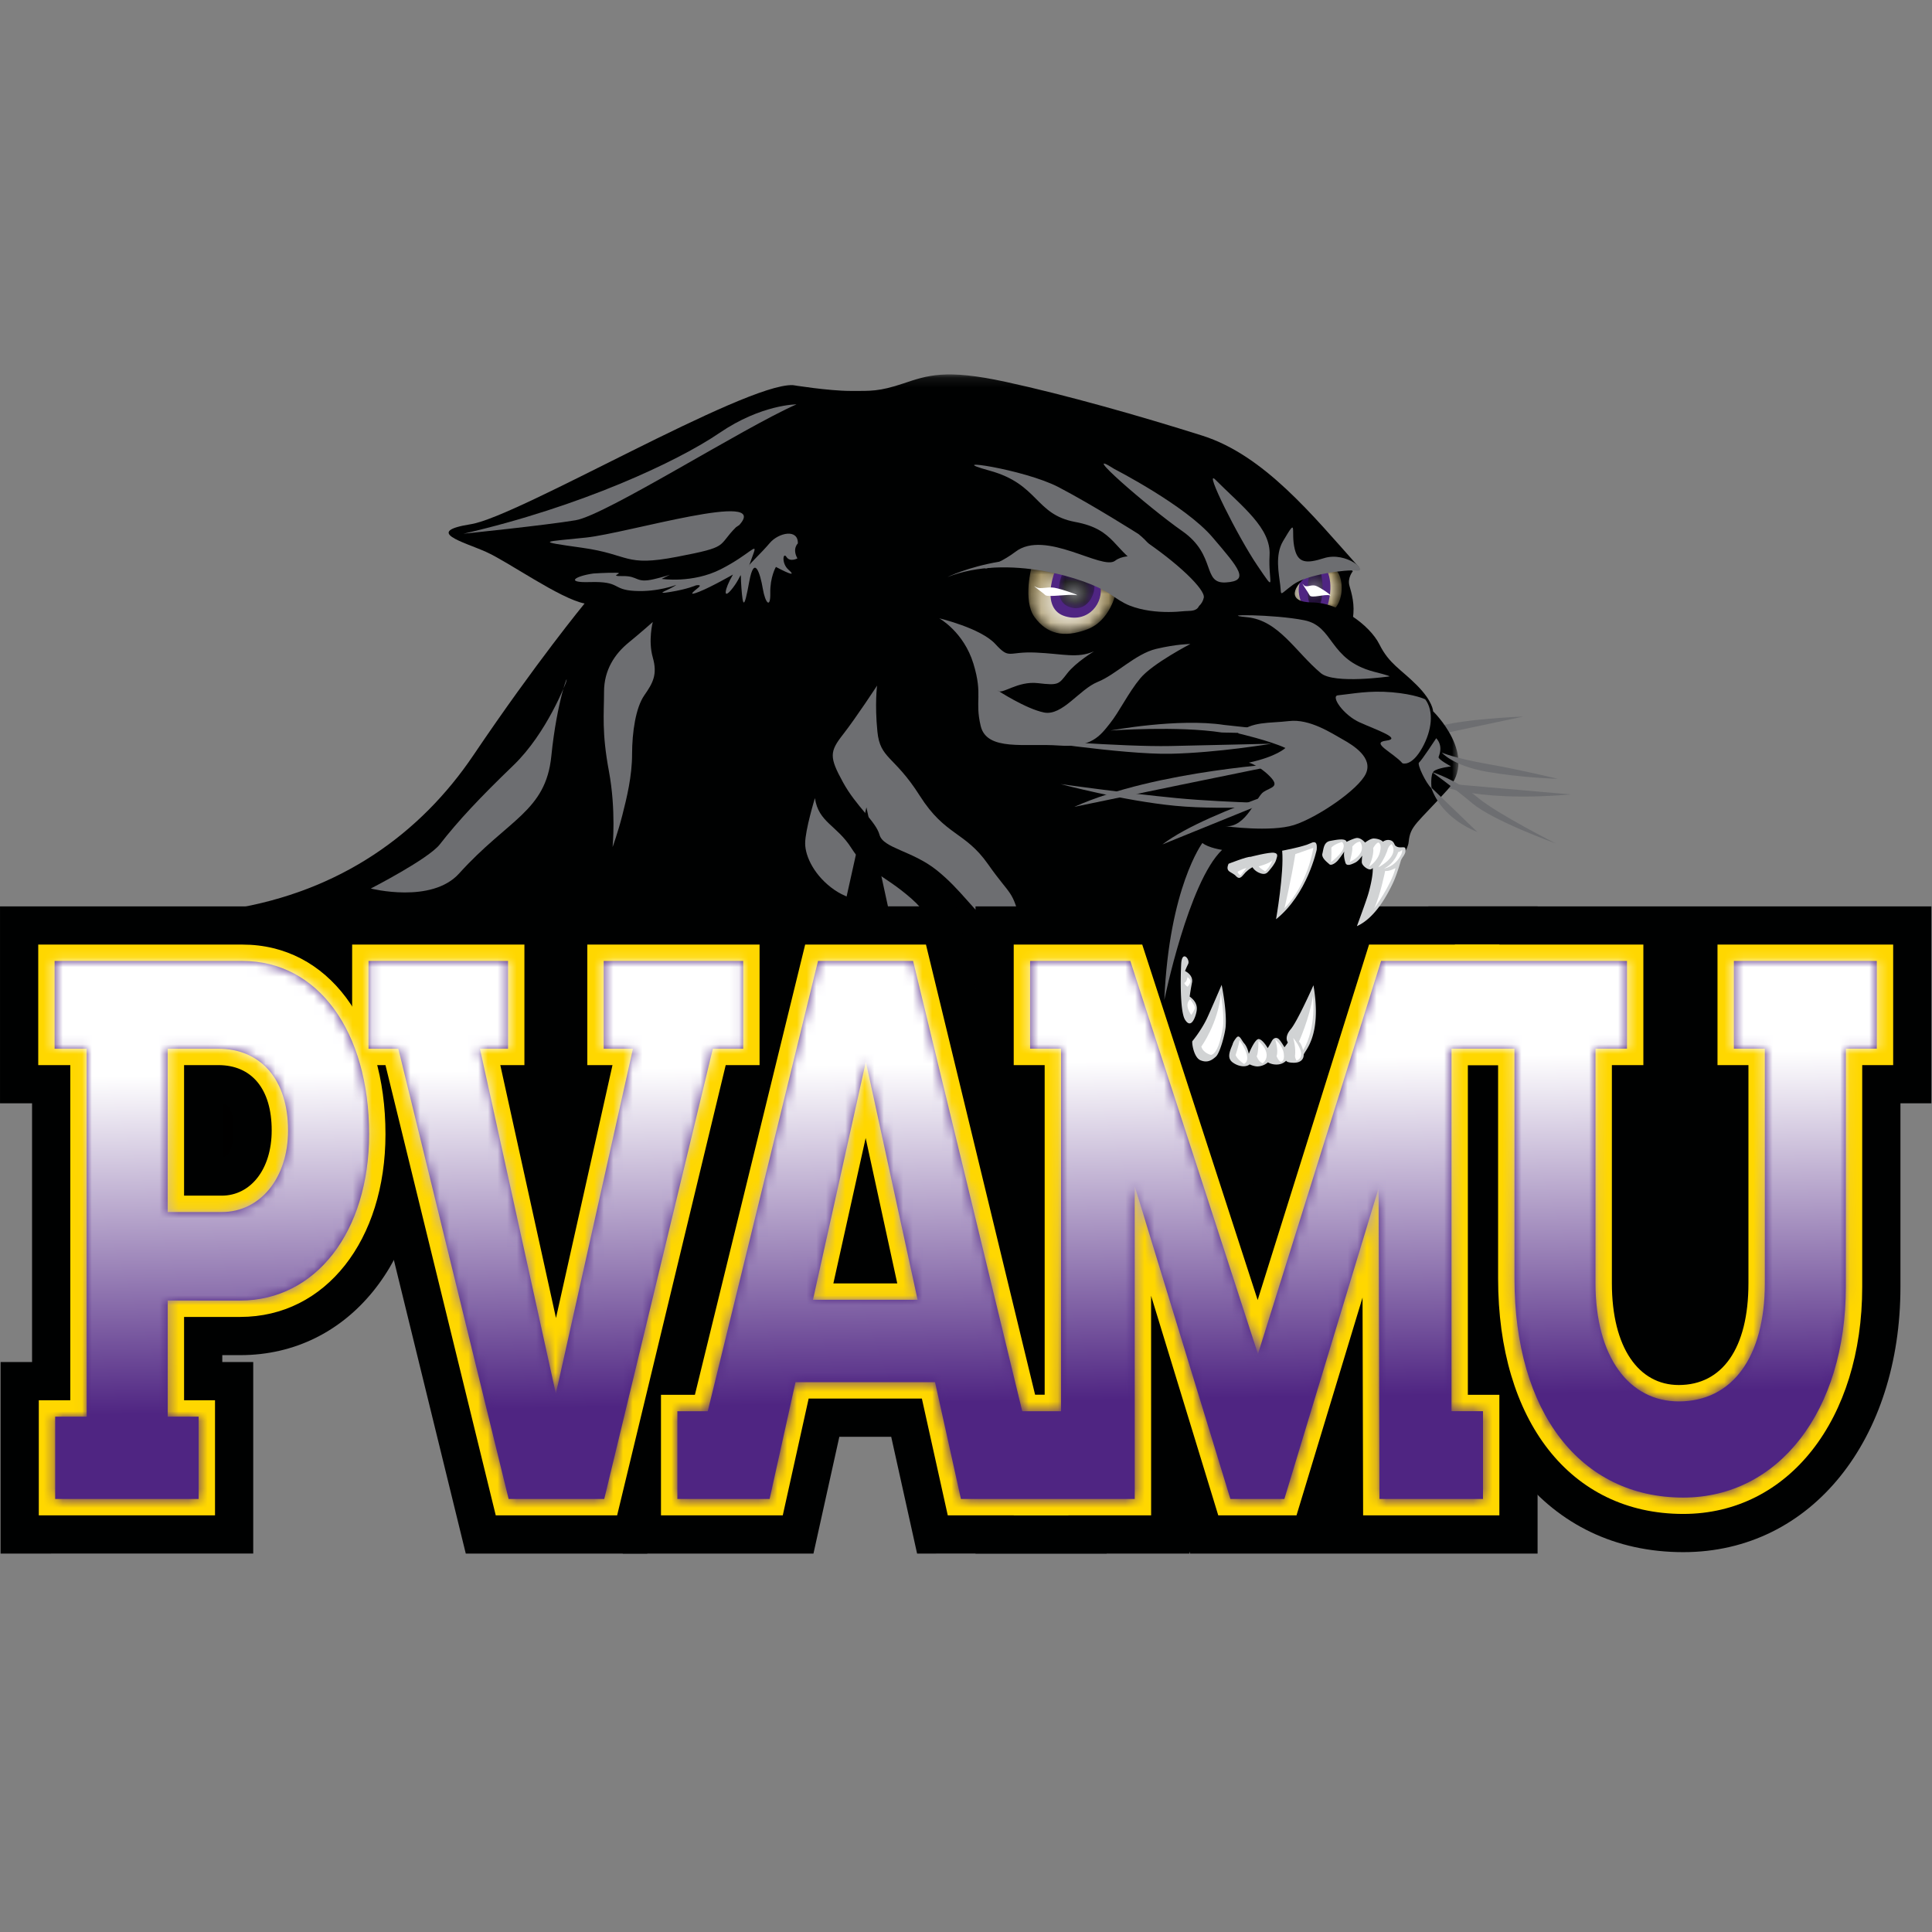 <svg width="200" height="200" xmlns="http://www.w3.org/2000/svg" xmlns:xlink="http://www.w3.org/1999/xlink"><rect width="100%" height="100%" fill="#808080" stroke="none"/><defs><path d="M1.337 1.928s-1.9 2.539.09 2.539 3.152.941 3.562.389c.816-1.09.685-3.02.053-3.745-.22-.252-.584-.372-1.017-.372-.81 0-1.864.42-2.688 1.189" id="a"/><radialGradient cx="50.015%" cy="49.984%" fx="50.015%" fy="49.984%" r="54.462%" gradientTransform="matrix(.851 0 0 1 .074 0)" id="b"><stop stop-color="#FFF" offset="0%"/><stop stop-color="#A39161" offset="100%"/></radialGradient><path d="M.918.218C.586.352.535.421.535.421S-.032 2.292.51 3.926c0 0 .326.058.523.058.201 0 .472.03.472.03.722-1.722.03-3.979.03-3.979s-.28.05-.616.183" id="d"/><radialGradient cx="44.371%" cy="50.004%" fx="44.371%" fy="50.004%" r="85.822%" gradientTransform="matrix(1 0 0 .441 0 .28)" id="e"><stop stop-color="#6D6E70" offset="0%"/><stop offset="100%"/></radialGradient><path id="g" d="M.092.157h127.08v87.206H.091z"/><path d="M1.839 6.919c1.263 1.724 2.979 2.178 5.422 1.27 2.443-.906 2.985-3.81 2.985-3.81s-2.262-1.36-4.61-1.724c-2.352-.361-4.08-1.063-4.08-1.063s-.984 3.603.283 5.327" id="i"/><radialGradient cx="50.003%" cy="50.005%" fx="50.003%" fy="50.005%" r="57.447%" gradientTransform="matrix(.779 0 0 1 .11 0)" id="j"><stop stop-color="#FFF" offset="0%"/><stop stop-color="#A39161" offset="100%"/></radialGradient><path d="M1.932 4.102c1.717.644 2.864-1.255 2.542-2.65 0 0-.944-.362-1.61-.494C2.192.822 1.185.683 1.185.683s-1.144 2.71.746 3.42" id="l"/><radialGradient cx="49.99%" cy="50.021%" fx="49.99%" fy="50.021%" r="50.893%" gradientTransform="matrix(.963 0 0 1 .019 0)" id="m"><stop stop-color="#6D6E70" offset="0%"/><stop offset="100%"/></radialGradient><path d="M.654.874h19.45c7.804 0 13.104 7.268 13.104 17.93 0 10.114-5.533 17.223-13.337 17.223H12.36v12.018h3.203v8.523H.712v-8.523h3.261V9.96H.653V.874zM12.359 9.96v16.905h5.591c4.02 0 6.872-3.555 6.872-8.453 0-5.213-2.796-8.452-7.22-8.452h-5.243zM33.149.874h14.443v9.084h-2.91l7.86 35.706 7.98-35.706h-3.029V.874h14.442v9.084h-3.143l-11.24 46.61h-9.9L36.234 9.958H33.15V.874zm141.341 0h14.795v9.083h-3.204V34.62c0 12.798-6.93 21.803-16.831 21.803-10.656 0-17.472-8.847-17.472-22.672V9.957h-6.521v37.526h3.261v9.084h-10.716l-.086-32.188-9.758 32.188h-5.59l-9.903-32.378.004 32.378H94.474L91.795 44.48H77.351l-2.679 12.088h-9.55v-9.084h3.143L79.681.873h9.842l11.299 46.61h4.017V9.957h-3.203V.874h10.377l13.21 40.685L137.967.874h25.458v9.083h-3.26v24.269c0 7.662 3.495 12.243 8.62 12.243 5.533 0 8.91-4.581 8.91-12.243V9.956h-3.205V.875zM79.157 35.949H89.99l-5.358-24.647-5.475 24.647z" id="o"/><linearGradient x1="32.813%" y1="21.251%" x2="35.742%" y2="80.636%" id="p"><stop stop-color="#FFF" offset="0%"/><stop stop-color="#4F2582" offset="100%"/></linearGradient></defs><g fill="none" fill-rule="evenodd"><path fill="#000101" d="M41.236 105.346l12.3 44.419H75l6.68-10.986H100l2.96 10.986 44.256 1.651v-33.309l-33.02-4.981-19.97-11.959zm98.808-46.214s-.581.693-.348 1.507c.232.811.58 1.97.348 3.362-.367 2.21-4.393-.464-4.393-.464s.582-8.463 4.393-4.405"/><g transform="translate(133.333 57.97)"><mask id="c" fill="#fff"><use xlink:href="#a"/></mask><path d="M1.337 1.928s-1.9 2.539.09 2.539 3.152.941 3.562.389c.816-1.09.685-3.02.053-3.745-.22-.252-.584-.372-1.017-.372-.81 0-1.864.42-2.688 1.189" fill="url(#b)" mask="url(#c)"/></g><path d="M134.76 62.438c-.812-1.722.18-2.9.18-2.9s1.268-.79 2.238-.817c0 0 1.05 1.303.237 4.025 0 0-1.209.055-2.654-.308" fill="#4F2582"/><g transform="translate(135.088 58.731)"><mask id="f" fill="#fff"><use xlink:href="#d"/></mask><path d="M.918.218C.586.352.535.421.535.421S-.032 2.292.51 3.926c0 0 .326.058.523.058.201 0 .472.03.472.03.722-1.722.03-3.979.03-3.979s-.28.05-.616.183" fill="url(#e)" mask="url(#f)"/></g><path d="M148.315 75.355c.091-.037 2.274-.863 9.39-1.178 0 0-9.062 1.912-9.078 1.92l-.312-.742zm-.033 5.635c.082.008 3.661 2.149 14.32 1.25l-14.32-1.25z" fill="#6D6E71"/><g transform="translate(23.807 38.605)"><mask id="h" fill="#fff"><use xlink:href="#g"/></mask><path d="M66.166 87.363c.625-8.64 10.85-15.248 12.786-15.024 5.721.665 12.953 5.739 15.14 7.43 2.186 1.688 9.762 4.555 14.472.672 4.71-3.882 3.027-7.26 3.027-7.26s.596-3.297 1.863-7.688c1.296-4.498 3.368-7.545 4.737-10.982 1.277-3.206 3.661-4.29 3.828-5.979.172-1.688.842-1.855 4.04-5.403 3.197-3.544-1.514-8.104-1.514-8.104s0-1.012-1.684-2.7c-1.68-1.689-2.858-2.194-3.869-4.219-1.008-2.028-4.266-4.35-6.96-4.35-2.689 0-2.03-1.696-.254-2.91 1.83-1.245 5.1-.73 5.1-.73-4.838-5.42-9.828-11.594-16.22-13.623C94.262 4.47 86.521 2.272 80.295.923c-6.223-1.35-8.074-.674-10.598.17-2.521.844-3.355.77-5.446.77-2.31 0-5.995-.604-5.995-.604-5.079-.16-28.394 13.618-33.315 14.4-4.923.78-.778 1.82 1.552 2.86 2.334 1.04 7.625 4.832 10.216 5.351 0 0-5.004 6.07-11.51 15.706-5.44 8.062-13.71 14.111-25.108 15.93-3.94 1.635-5.063 2.862-3.366 3.68 12.986 6.262 36.133 15.654 69.44 28.177z" fill="#000101" mask="url(#h)"/></g><path d="M120.696 57.74c2.638 2.325 5.158 5.795 1.958 5.483-3.195-.31-3.813-.206-7.011-2.378-3.197-2.176-6.6-3.42-11.242-2.484-4.64.93-1.67.584.72-1.243 3.087-2.354 8.975 1.968 10.315.93 1.34-1.033 3.92.103 2.372-1.238-1.547-1.347-.518-2.073 2.888.93m26.844 14.656s-1.038-.521-3.43-.73c-2.39-.21-4.108.161-5.615.315-.765.075.561 2.047 2.288 2.815 1.875.834 4.366 1.67 2.705 1.878-1.665.208.732 1.234 1.693 2.338 0 0 .925.405 2.05-1.607.975-1.75 1.247-3.757.31-5.009m-5.353-2.869c.282.075 1.59.394 1.665.494 0 0-5.74.824-7.121-.338-2.636-2.213-4.367-5.475-7.644-5.79-3.276-.314 2.81-.314 5.926.315 3.121.625 2.495 4.067 7.174 5.319" fill="#6D6E71"/><path d="M117.86 55.286c.45.36.87.783 1.232 1.22 1.528 1.838 2.038 3.898-.606 2.378-3.277-1.877-2.964-4.069-7.173-4.85-4.21-.782-3.746-3.912-8.891-5.32-5.146-1.41 3.586-.156 7.17 1.72 3.591 1.88 8.268 4.852 8.268 4.852m-2.494-6.73s7.329 3.757 10.137 7.043c2.807 3.287 3.899 4.538 1.4 4.695-2.49.155-.931-2.817-4.519-5.319-3.584-2.505-10.918-8.922-7.018-6.419m10.446 1.097c2.783 2.792 5.772 5.007 5.614 7.824-.156 2.817.78 4.069-1.245 1.095-2.027-2.973-5.614-10.17-4.369-8.919m-49.628 4.931c-1.993 2-.586 2-6.098 3.056-5.509 1.062-4.809-.234-9.848-.94-5.043-.704-3.87-.588.47-1.056 4.336-.472 19.111-4.944 15.827-1.298" fill="#6D6E71"/><path d="M82.592 56.255s-.605.55-.043 1.55c0 0-.77.419-1.132-.147-.363-.566-.533.664.198 1.31.737.646.272.548-1.293-.281 0 0-.614 1.037-.582 2.702.031 1.662-.521 1.055-.777-.463-.257-1.518-.876-3.602-1.406-.694-.528 2.907-.656 2.587-.808.604-.155-1.982.207-1.415-.876.004-1.082 1.422-.914.192.004-1.363 0 0-2.218 1.273-3.495 1.778-1.272.504-.576-.028-.102-.415.469-.382-.24-.243-.24-.243s-.862.392-2.672.685c-1.81.29-.053-.205.642-.736 0 0-1.909.755-4.307.625-2.402-.129-1.388-1.013-4.661-.914-2.565.08-1.516-.62.386-.889 0 0 1.378-.093 2.343-.076.972.013-.95.375.706.345 1.658-.028 1.293.768 3.237.314 1.942-.458 2.096-.715.778-.025 0 0 3.2.495 6.146-1.009 2.946-1.507 3.823-2.877 3.358-1.612-.468 1.262-.505 1.45-.468 1.262.042-.185 1.252-1.285 2.16-2.356.91-1.07 2.947-1.507 2.904.044m44.288 29.278s4.669.632 7.069-.126c2.398-.76 6.688-3.673 7.444-5.32.756-1.645-1.263-2.911-2.398-3.543-1.134-.634-3.41-2.153-5.551-1.9-2.144.252-3.786 0-5.3 1.266-1.513 1.266 0 0 0 0s3.282.759 4.919 1.52c0 0-.88.887-3.784 1.519 0 0 1.01.253 2.147 1.392 1.135 1.141.123 1.141-.635 1.646-.756.508-1.765 3.673-3.91 3.546M67.576 64.388s-.503 1.9 0 3.672c.508 1.773 0 2.66-.88 3.923-.883 1.27-1.263 3.8-1.263 6.08 0 2.28-.548 4.52-1.01 6.33-.462 1.815-1.008 3.292-1.008 3.292s.376-3.797-.379-7.85c-.758-4.051-.505-5.95-.505-8.23 0-2.279 1.135-3.925 2.52-5.064 1.392-1.141 2.525-2.153 2.525-2.153m29.656-.38s4.29 1.012 5.803 2.658c1.514 1.646 1.261.76 4.161.886 2.902.128 4.292.633 6.057-.125 0 0-1.892 1.14-2.772 2.278-.888 1.139-.888 1.267-3.03 1.014-2.146-.254-3.786 1.266-4.167.759 0 0 2.907 1.901 4.797 2.28 1.893.378 3.66-2.405 5.552-3.166 1.893-.759 3.913-2.912 6.056-3.419 2.146-.507 3.536-.507 3.536-.507s-3.916 2.026-5.176 3.546c-1.263 1.52-2.144 3.419-3.154 4.685-1.006 1.267-1.893 2.533-5.302 2.278-3.402-.252-7.44.634-8.072-2.025-.633-2.658.25-3.165-.756-6.458-1.01-3.292-3.533-4.684-3.533-4.684m51.448 12.41s-1.536 2.352-1.78 2.514c-.24.162.73 2.19 1.295 2.678 0 0-.163-1.462.244-1.786.402-.324 1.773-.487 1.773-.487s-1.371-.73-1.289-.976c.082-.24.484-1.134-.244-1.943m-66.223-34.56s-3.64 0-7.97 2.956c-4.331 2.956-14.384 7.651-26.512 10.435 0 0 8.49-.872 11.607-1.393 3.12-.52 17.328-9.563 22.875-11.998" fill="#6D6E71"/><g transform="translate(105.263 56.97)"><mask id="k" fill="#fff"><use xlink:href="#i"/></mask><path d="M1.839 6.919c1.263 1.724 2.979 2.178 5.422 1.27 2.443-.906 2.985-3.81 2.985-3.81s-2.262-1.36-4.61-1.724c-2.352-.361-4.08-1.063-4.08-1.063s-.984 3.603.283 5.327" fill="url(#j)" mask="url(#k)"/></g><path d="M109.137 59.328s-1.423 3.713 1.13 4.471c2.437.726 4.065-1.45 3.614-3.264 0 0-.844-.51-2.044-.78-1.205-.267-2.7-.427-2.7-.427" fill="#4F2582"/><g transform="translate(108.772 58.731)"><mask id="n" fill="#fff"><use xlink:href="#l"/></mask><path d="M1.932 4.102c1.717.644 2.864-1.255 2.542-2.65 0 0-.944-.362-1.61-.494C2.192.822 1.185.683 1.185.683s-1.144 2.71.746 3.42" fill="url(#m)" mask="url(#n)"/></g><path d="M107.262 60.779c-.669-.382.694.57.945.824.255.253 2.46-.127 3.155 0 .694.127-1.451-.636-2.209-.76-.756-.128-1.45.19-1.891-.064m27.694-.224c-.437-.503.458.747.625 1.08.168.332 1.615-.164 2.071 0 .46.167-.952-.828-1.45-.997-.495-.165-.955.25-1.246-.083" fill="#FFF"/><path d="M126.48 75.828c-4.583-.706-11.465-.206-11.53-.203 0 0 7.007-1.313 11.777-.579l9.352 1.01-9.6-.228zm-20.912.636c.107.007 10.686.866 15.576.764 4.944-.104 10.42-.243 10.477-.24 0 0-5.563.94-10.446 1.041-4.937.102-15.607-1.565-15.607-1.565m5.642 7.061s21.759-4.524 22.332-4.556c0 0-13.801.729-22.331 4.556m27.714-3.658c-.107.037-13.662 3.794-18.595 7.55l18.595-7.55z" fill="#6D6E71"/><path d="M135.006 83.236c-.32.048-7.853.704-13.334.182-5.4-.518-11.879-2.25-11.879-2.25.065.007 6.67.94 12.034 1.454 5.28.505 13.179.614 13.179.614m14.25-5.323c.05.006 1.25.566 4.793 1.187 3.492.613 7.215 1.525 7.215 1.525-.036 0-3.806-.113-7.362-.736-3.491-.613-4.646-1.976-4.646-1.976m11.81 9.407c-.263-.095-6.468-2.345-8.635-4.15-1.982-1.66-4.16-3.227-4.16-3.227.106.012 2.53.8 4.735 2.643 2.032 1.695 8.06 4.734 8.06 4.734m-8.131-1.194c-4.054-1.667-4.7-4.512-4.804-4.63l4.804 4.63zm-36.642-26.714c.688.26 1.137.775 1.535.938 1.758.694 4.125.504 4.89.374-.058.008-.291.102-.444.371-.153.264-.118.51-.091.576-.088-.226-4.139-5.988-4.139-5.988 3.934 2.606 6.746 5.366 6.572 6.187-.15.702-.707 1.193-1.486 1.322-.135.023-3.456.58-6.214-.512-.667-.265-1.3-.698-2.033-1.201-2.318-1.592-10.59-4.192-16.81-1.738 0 0 8.255-4.139 18.22-.329m16.521-3.382c-.85 1.44-.42 3.354-.283 4.555.133 1.204-.123 1 1.342-.067 1.462-1.069 5.502-1.576 6.509-1.45 1.428.18-1.007-2.024-3.332-1.284-1.812.579-2.656.503-3.014-.921-.465-1.845.378-3.55-1.222-.833" fill="#6D6E71"/><path d="M136.304 87.966s-.97 4.616-4.207 7.192c0 0 .842-4.812.632-7.092 0 0 2.226-.42 2.903-.76.672-.336.716.084.672.66m-9.124 1.451s1.933-.76 2.268-.716c0 0 1.933-.507 2.438-.423.508.083.297.423.211.757-.082.34-.716 1.141-.925 1.308-.21.171-.505.171-.926-.038-.42-.212-.593-.529-.593-.529s-.372.19-.71.529c-.335.334-.565.855-.997.385-.435-.472-1.147-.385-.767-1.273" fill="#D1D3D4"/><path d="M135.955 87.765s-.521 3.695-2.988 6.259c0 0 .691-2.912 1.125-5.608 0 0 .782-.26 1.863-.651m-4.244 1.305s-.22.65-.737 1.13c0 0-.493-.271-.68-.507 0 0 1.156-.32 1.417-.623m-2.686.78s-.435.566-.607.782c0 0-.26-.17-.303-.389 0 0 .431-.262.91-.392" fill="#FFF"/><path d="M90.795 70.973s-2.146 3.29-3.532 5.065c-1.39 1.773-1.426 2.34 0 4.936 1.386 2.536 3.405 4.051 3.784 5.444.38 1.394 3.407 1.65 5.93 3.672 2.525 2.029 3.66 4.055 6.307 6.333 2.651 2.28 4.04 4.94 4.04 4.94s-.76-2.03-1.64-5.7c-.88-3.673-1.009-2.786-3.405-6.205-2.4-3.417-4.418-2.912-7.068-7.09-2.65-4.177-4.099-3.778-4.383-6.637-.286-2.86-.033-4.758-.033-4.758M84.36 82.62s-1.01 3.293-1.01 4.686c0 1.392 1.01 3.42 3.027 4.813 2.021 1.394 3.66.886 6.184 3.292 2.525 2.407 6.12 9.081 10.028 7.814 0 0-2.015-.63-4.287-3.416-2.274-2.785-1.07-4.273-3.976-6.804-2.9-2.534-4.668-2.787-6.18-5.192-1.514-2.405-3.407-2.66-3.786-5.192" fill="#6D6E71"/><path d="M63.335 115.86c0 4.967-2.397 8.991-5.353 8.991-2.954 0-5.35-4.024-5.35-8.991s2.396-8.993 5.35-8.993c2.956 0 5.353 4.026 5.353 8.993m46.772.99c0 6.777-2.618 12.268-5.846 12.268-3.23 0-5.847-5.491-5.847-12.268 0-6.776 2.617-12.267 5.847-12.267 3.228 0 5.846 5.49 5.846 12.267m25.778 2.268c0 4.051-2.261 7.333-5.049 7.333-2.79 0-5.049-3.282-5.049-7.333 0-4.05 2.26-7.334 5.05-7.334 2.787 0 5.048 3.283 5.048 7.334" fill="#000101"/><path d="M26.8 117.122c0 2.697-1.34 4.882-2.995 4.882-1.652 0-2.993-2.185-2.993-4.882 0-2.695 1.34-4.88 2.993-4.88 1.655 0 2.995 2.185 2.995 4.88" fill="#000"/><path fill="#000101" d="M168.274 141.536h11.228v-28.92h-11.228zM17.359 108.563v16.905h5.591c4.02 0 6.872-3.554 6.872-8.452 0-5.213-2.796-8.453-7.22-8.453h-5.243zM5.654 99.48h19.45c7.804 0 13.104 7.267 13.104 17.93 0 10.114-5.533 17.223-13.337 17.223H17.36v12.018h3.203v8.523H5.712v-8.523h3.261v-38.087h-3.32V99.48z"/><path d="M11.707 102.912h10.894c7.767 0 12.873 5.959 12.873 14.104 0 7.804-5.103 14.104-12.524 14.104H11.707v-28.208zm11.304 16.902c.573-.052 1.16-.843 1.16-2.798 0-1.954-.35-2.624-1.16-2.769v5.567zm-8.386-14.683v23.85H24.87c4.333 0 7.685-4.323 7.685-11.573 0-7.86-3.226-12.277-7.451-12.277h-10.48zm-2.918 47.17h2.918v-2.78h-2.918v2.78zm6.075 0l2.78-2.78h-5.651v2.78h2.87zm-12.07-2.78l2.78 2.78h2.871v-2.78H5.712zm5.593-46.61H7.873l-2.22 2.22h5.652v-2.22zm-7.984 11.304H.001V93.827h25.104c11.373 0 18.755 10.107 18.755 23.581 0 12.954-7.694 22.876-18.989 22.876h-1.86v.714h3.203v19.826H.06v-19.826h3.26v-26.783z" fill="#000101" fill-rule="nonzero"/><path fill="#000101" d="M38.15 99.479h14.442v9.084h-2.91l7.86 35.706 7.98-35.706h-3.029v-9.084h14.442v9.084h-3.143l-11.24 46.61h-9.9l-11.417-46.61H38.15z"/><path d="M46.94 105.13v2.966l-.727-2.966h.727zm0-2.219h3.433l2.219 2.22H46.94v-2.22zm.114 5.652h-.114v-.467l.114.467zm10.032 40.957l1.055 4.308-5.175-4.06-.054-.248h4.174zm-.029 4.327l1.043-4.327h4.06l-.083.374-5.02 3.953zm11.088-48.717h-5.652l2.22-2.219h3.432v2.22zm0 2.74v.693h-.167l.167-.694zm0-2.74h.66l-.66 2.74v-2.74zm-35.647 9.085V93.827h50.09v20.388h-4.346l-11.24 46.609H48.217L36.8 114.214h-4.303zm25.085 3.955l.884-3.955h-1.754l.87 3.955zm-5.556 24.866l11.035.018-5.479-24.884-5.556 24.866z" fill="#000101" fill-rule="nonzero"/><path d="M89.631 109.906l-5.475 24.648h10.833l-5.358-24.648zm-4.95-10.428h9.842l11.298 46.608h3.088v9.086h-9.435l-2.68-12.088H82.353l-2.678 12.088H70.12v-9.086h3.145L84.68 99.478z" fill="#000101"/><path d="M89.691 83.575l12.31 56.63h-24.89l12.58-56.63zm-.294 51.86l.163.204.2-.248 1.441-6.489h-3.224l1.42 6.534zm-8.193 1.997h16.704l-7.83-32.302h-.963l-7.91 32.302zm8.404-36.168l-.393.308.384 1.584.39-1.592-.381-.3zm11.56 49.616l1.068.857h4.455l2.218-2.217h-8.071l.33 1.36zm2.089 1.677l1.45 1.164.192-.19-1.642-7.409v6.435zm-29.03 1.07l.147.147 1.399-1.123v-5.998l-1.546 6.974zm3.667-2.679l.35-1.428h-8.123l2.217 2.217h4.573l.983-.789zm2.352-57.121h18.722l11.298 46.607h4.294v20.39H94.937l-2.679-12.088h-5.37l-2.678 12.088H64.47v-20.39h4.362l11.414-46.607z" fill="#000101" fill-rule="nonzero"/><path fill="#000101" d="M106.636 99.479h10.377l13.209 40.68 12.745-40.68h10.551v9.084h-3.261v37.523h3.261v9.086h-10.716l-.086-32.188-9.758 32.188h-5.59l-9.903-32.378.004 32.378h-10.833v-9.086h3.203v-37.523h-3.203z"/><path d="M127.369 149.52h5.59v.808l-1.387 4.424-4.022-1.22 2.602-8.584 2.622 8.571-3.782 1.157-1.623-5v-.156zm17.236-46.609h6.694l2.22 2.22h-10.552l5.393-3.963-3.755 11.987v-10.244zm3.725 5.652h-.464v-9.084l.44.44.024 8.644zm5.188 40.957l-2.217 2.218h-6.276l-.42-.42v-1.798h8.913zm-5.066 5.066l-.285.285-.3-.3v-8.485h.563l.022 8.5zm-36.165-55.107v9.084h-.475v-8.608l.475-.476zm0 46.607v8.617l-.234.234-.236-.235v-8.616h.47zm-3.434 5.652l-2.217-2.218h8.855v1.979l-.24.239h-6.398zm2.784-50.514l5.376 3.906h-10.377l2.219-2.219h6.636v10.181l-3.854-11.868zm-10.653 12.99V93.828h20.136l9.005 27.736 8.69-27.736h20.355v20.388h-3.262v26.22h3.262v20.389h-35.983l-.066-.216v.216h-22.137v-20.39h3.203v-26.22h-3.203zm23.844 24.256l10.77-.056-5.473-16.851-5.297 16.907z" fill="#000101" fill-rule="nonzero"/><path d="M153.518 99.479h14.907v9.084h-3.26v24.266c0 7.664 3.495 12.243 8.618 12.243 5.533 0 8.91-4.58 8.91-12.243v-24.266h-3.203v-9.084h14.795v9.084h-3.204v24.66c0 12.798-6.93 21.803-16.831 21.803-10.658 0-17.472-8.845-17.472-22.672v-23.791h-3.26v-9.084z" fill="#000101"/><path d="M162.43 105.13v-2.219h-2.916v2.22h2.916zm5.995 0l-2.219-2.219h-3.432v2.22h5.651zm19.92-2.219h-2.915v2.22h2.915v-2.22zm-6.636 0l-2.219 2.22h5.652v-2.22h-3.433zm12.576 2.22l-2.22-2.22h-3.432v2.22h5.652zm-38.548-2.22l-2.219 2.22h5.652v-2.22h-3.433zm-7.87 11.304V93.827h52.07v20.388h-3.204v19.008c0 15.656-9.1 27.455-22.483 27.455-14.148 0-23.124-11.649-23.124-28.324v-18.14h-3.26zm22.95 18.614c0 4.73 1.34 6.591 2.966 6.591 1.976 0 3.259-1.756 3.259-6.591v-18.614h-6.225v18.614z" fill="#000101" fill-rule="nonzero"/><path d="M17.359 108.563v16.905h5.591c4.02 0 6.872-3.554 6.872-8.452 0-5.213-2.796-8.453-7.22-8.453h-5.243zM5.654 99.48h19.45c7.804 0 13.104 7.267 13.104 17.93 0 10.114-5.533 17.223-13.337 17.223H17.36v12.018h3.203v8.523H5.712v-8.523h3.261v-38.087h-3.32V99.48z" fill="#7E3F98"/><path d="M15.663 106.868h6.938c5.435 0 8.917 4.064 8.917 10.148 0 5.781-3.537 10.148-8.568 10.148h-7.287v-20.296zm3.392 16.905h3.895c2.982 0 5.176-2.71 5.176-6.757 0-4.318-2.09-6.757-5.525-6.757h-3.546v13.514zM7.349 101.174v5.694h3.32v41.477H7.407v5.132h11.46v-5.132h-3.204v-15.409h9.208c6.77 0 11.641-6.282 11.641-15.528 0-9.825-4.68-16.234-11.407-16.234H7.349zm-.072 9.085H3.958V97.783h21.147c8.871 0 14.799 8.116 14.799 19.625 0 10.958-6.175 18.92-15.033 18.92h-5.816v8.626h3.203v11.914H4.016v-11.914h3.261v-34.695z" fill="gold" fill-rule="nonzero"/><path fill="#7E3F98" d="M38.15 99.479h14.442v9.084h-2.91l7.86 35.706 7.98-35.706h-3.029v-9.084h14.442v9.084h-3.143l-11.24 46.61h-9.9l-11.417-46.61H38.15z"/><path d="M39.845 106.867h2.72l11.417 46.61h7.234l11.24-46.61h2.784v-5.693H64.189v5.693h3.449L57.53 152.1l-9.958-45.232h3.324v-5.693h-11.05v5.693zm.06 3.392h-3.451V97.783h17.833v12.476h-2.496l5.764 26.18 5.85-26.18h-2.607V97.783H78.63v12.476h-3.504l-11.24 46.609H51.32l-11.416-46.61z" fill="gold" fill-rule="nonzero"/><path d="M89.631 109.906l-5.475 24.648h10.833l-5.358-24.648zm-4.95-10.428h9.842l11.298 46.608h3.088v9.086h-9.435l-2.68-12.088H82.353l-2.678 12.088H70.12v-9.086h3.145L84.68 99.478z" fill="#7E3F98"/><path d="M89.65 102.006l7.443 34.244h-15.05l7.606-34.244zm-3.38 30.852h6.615l-3.272-15.052-3.343 15.052zm-11.673 14.923h-2.78v5.695h6.496l2.678-12.088h17.165l2.678 12.088h6.379v-5.695h-2.726L93.19 101.174h-7.18l-11.414 46.607zm8.753-49.998h12.506l11.299 46.607h3.45v12.478H98.112l-2.68-12.088h-11.72l-2.679 12.088H68.425V144.39h3.511L83.35 97.783z" fill="gold" fill-rule="nonzero"/><path fill="#7E3F98" d="M106.636 99.479h10.377l13.209 40.68 12.745-40.68h10.551v9.084h-3.261v37.523h3.261v9.086h-10.716l-.086-32.188-9.758 32.188h-5.59l-9.903-32.378.004 32.378h-10.833v-9.086h3.203v-37.523h-3.203z"/><path d="M108.331 106.867h3.204v40.915h-3.204v5.695h7.442l-.004-42.028 12.854 42.028h3.078l12.68-41.831.112 41.83h7.33v-5.694h-3.262v-40.915h3.261v-5.693h-7.61L130.25 145.74l-14.47-44.565h-7.449v5.693zm-3.391 3.392V97.783h13.305l11.948 36.797 11.529-36.797h13.492v12.476h-3.262v34.131h3.262v12.478H141.11l-.06-22.546-6.835 22.546h-8.102l-6.952-22.73.003 22.73H104.94V144.39h3.204v-34.13h-3.204z" fill="gold" fill-rule="nonzero"/><path d="M152.303 99.479h16.123v9.084h-3.26v24.266c0 7.664 3.495 12.243 8.618 12.243 5.533 0 8.91-4.58 8.91-12.243v-24.266h-3.203v-9.084h14.794v9.084h-3.205v24.66c0 12.798-6.928 21.803-16.832 21.803-10.656 0-17.47-8.845-17.47-22.672v-23.791h-4.475v-9.084z" fill="#7E3F98"/><path d="M153.998 101.174v5.693h4.476v25.487c0 12.974 6.166 20.976 15.774 20.976 8.849 0 15.136-8.153 15.136-20.107v-26.356h3.206v-5.693h-11.404v5.693h3.204v25.962c0 8.484-3.985 13.938-10.606 13.938-6.301 0-10.314-5.572-10.314-13.938v-25.962h3.26v-5.693h-12.732zm-3.39 9.085V97.783h19.513v12.476h-3.26v22.57c0 6.687 2.78 10.547 6.923 10.547 4.477 0 7.214-3.748 7.214-10.547v-22.57h-3.203V97.783h18.186v12.476h-3.205v22.964c0 13.663-7.586 23.499-18.528 23.499-11.702 0-19.165-9.686-19.165-24.368v-22.095h-4.476z" fill="gold" fill-rule="nonzero"/><path d="M124.472 87.263s-3.445 4.609-3.942 16.25c0 0 2.499-12.208 5.98-15.534 0 0-1.429-.206-2.038-.716" fill="#6D6E71"/><path d="M123.436 107.776c-.082.1.123 1.69.839 1.984.714.296 1.175 0 1.596-.38.421-.379.954-2.361 1.009-3.122.128-1.686-.416-4.306-.416-4.306s-1.14 2.658-1.514 3.461c-.35.74-.928 1.648-1.514 2.363m4.162.339c-.296.718-.612 1.408.007 1.866.623.456 1.376.517 1.758.204 0 0 .455.222.84.21a1.727 1.727 0 0 0 1.053-.423s.405.271 1.018.224c.563-.043.866-.391.866-.391s.048.21.81.21c.754 0 1.006-.423 1.006-.804 0-.378 1.94-1.813 1.012-7.216 0 0-1.643 3.713-2.357 4.558-.715.845-.292 1.352-.292 1.352-.072.16-.265.384-.352.509 0 0-.355-.616-.565-.826-.21-.211-.525-.206-.739.174-.205.379-.428.738-.428.738s-.482-.848-.903-.935c-.42-.084-1.055 1.521-1.055 1.521s-.128-.676-.461-1.056c-.337-.378-.505-1.012-.84-.59-.34.421-.378.675-.378.675m-5.322-8.317c-.056 1.067-.158 4.886.402 5.768.556.882.956 0 1.116-.558.16-.562.24-1.204-.64-1.844 0 0 .08-.64.24-1.441.16-.802-.716-1.203-.716-1.203s.079-.243.317-.722c.239-.479-.64-1.52-.719 0" fill="#D1D3D4"/><path d="M134.224 109.798s-.23-.315-.148-.66c0 0 .074-.714-.205-1.69 0 0 1.591 1.834.353 2.35m-1.648.122s.442.01.321-.854c-.117-.868-.896-1.46-.896-1.46s.375 1.074.149 1.73c0 0 .182.468.426.584m-1.858.155s1.158-.824-.437-2.331c0 0-.01 1.294-.19 1.602 0 0 .194.57.627.729m-1.937.067s-.687-.448-.873-.914c0 0 .33-.99.403-1.551 0 0 1.439 1.924.47 2.465m7.133-7.044s.403 3.27-1.013 5.62c0 0-.172-.668-.431-.897 0 0 1.095-2.406 1.444-4.723m-9.531-.234s.402 2.403.2 3.563c-.2 1.162-.548 2.611-1.209 2.782 0 0-.812-.17-1.014-.87 0 0 1.733-2.375 2.023-5.475m-3.178.579s.492.638.492.87c0 .232-.376.752-.376.752s-.809-1.013-.116-1.622m-.279-2.29s.355.218.305.48c-.043.265-.296.508-.296.508s-.326-.192-.333-.396c0 0 .231-.037.324-.592" fill="#FFF"/><path d="M144.42 87.512c.382.402.968.046 1.053.301.084.252-.002.548-.21.844-.213.295-.255.463-.255.463s-.42 1.519-.884 2.45c-.427.863-1.68 3.417-3.657 4.305 0 0 .969-2.616 1.176-3.336.212-.717.507-1.983.463-2.701 0 0-.125.255-.463.128-.334-.128-.672-.464-.672-.72a8.2 8.2 0 0 1 .045-.672s-.345.53-.715.718c-.372.183-.886.417-1.014.039-.123-.379-.207-.84-.123-1.182 0 0-.504.763-.755 1.013-.256.255-.635.465-.801.296-.169-.166-.84-.634-.713-1.097.123-.463.123-1.18.797-1.308.672-.125 1.603-.316 1.705.095 0 0 .607-.307.984-.391.381-.085.802.296.928.466 0 0 .548-.422.885-.422.333 0 .798.127.965.336 0 0 .294-.252.715-.169.42.085.464.456.546.544" fill="#D1D3D4"/><path d="M144.46 89.866s-.692.378-1.067.289c0 0-.505 2.522-1.135 3.882 0 0 1.775-2.43 2.201-4.171m.289-1.668s-.386 1.204-1.472 1.712c0 0 1.128-.145 1.776-1.451 0 0 .117-.203.103-.491 0 0-.19.23-.407.23m-.692-.825s-.346.218-.435.653c0 0-.256.84-.95 1.768 0 0 2.252-1.13 1.385-2.421m-1.386-.158s.43.072.17 1.028c-.259.956-1.124 1.477-1.124 1.477s.55-1.146.434-1.926c0 0 .261-.493.52-.58m-1.88-.087s.885 1.118-1.068 2.116c0 0 .347-1.246.263-1.595 0 0 .346-.491.806-.52m-1.873.028s-.788.222-1.097.588c0 0 .04.977-.047 1.499 0 0 1.921-1.347 1.144-2.087" fill="#FFF"/><path d="M58.593 70.642s-1.96 5.226-5.44 8.58c-3.483 3.354-5.7 5.72-7.628 8.192-1.18 1.508-7.14 4.566-7.14 4.566s6.289 1.604 9.145-1.56c5.075-5.624 8.965-6.408 9.544-12.154.577-5.747 1.89-8.999 1.519-7.624" fill="#6D6E71"/><g transform="translate(5 98.605)"><mask id="q" fill="#fff"><use xlink:href="#o"/></mask><use fill="#4F2582" xlink:href="#o"/><path fill="url(#p)" mask="url(#q)" d="M-1-.605h192v59H-1z"/></g></g></svg>